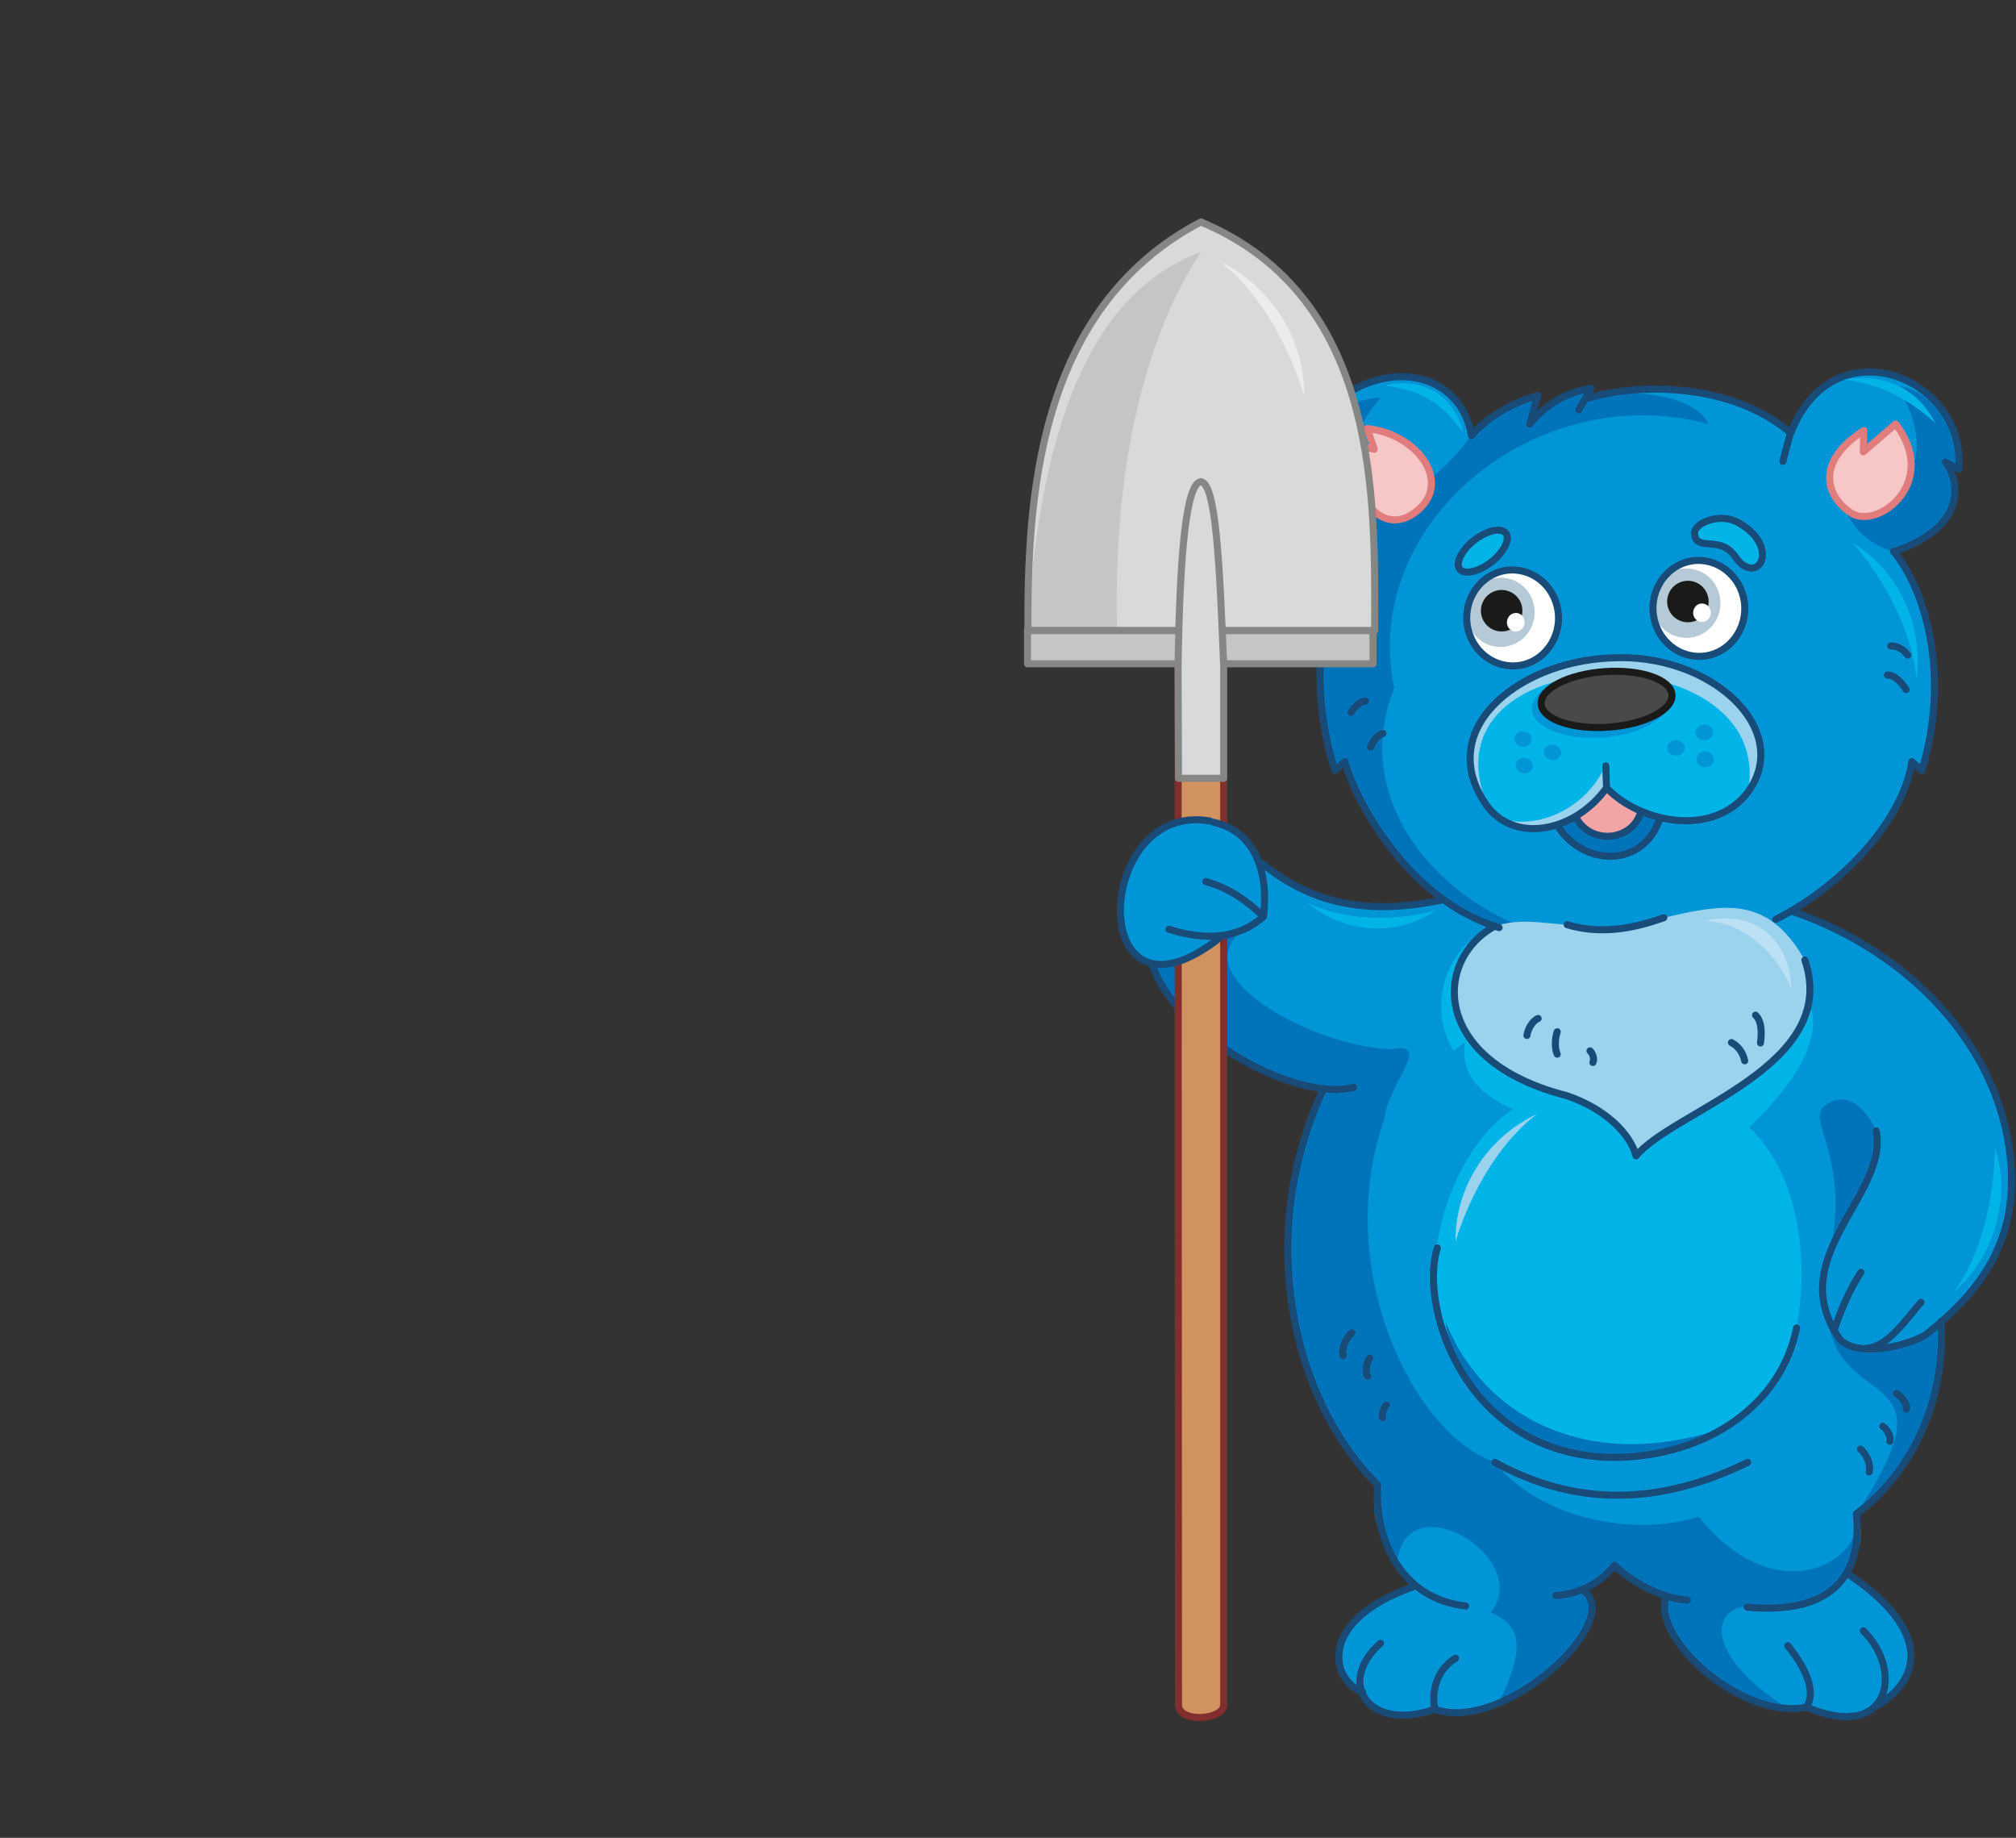 <?xml version="1.0" encoding="utf-8"?>
<!-- Generator: Adobe Illustrator 21.1.0, SVG Export Plug-In . SVG Version: 6.00 Build 0)  -->
<svg version="1.1" id="Layer_1" xmlns="http://www.w3.org/2000/svg" xmlns:xlink="http://www.w3.org/1999/xlink" x="0px" y="0px"
	 viewBox="0 0 486 443" style="enable-background:new 0 0 486 443;" xml:space="preserve">
<rect x="0" y="0" width="486" height="443" fill="#333333" stroke="none"/>
<style type="text/css">
	.st0{fill-rule:evenodd;clip-rule:evenodd;fill:#0095D6;}
	.st1{fill-rule:evenodd;clip-rule:evenodd;fill:#0074BA;}
	.st2{fill-rule:evenodd;clip-rule:evenodd;fill:#F3A5A6;}
	.st3{fill-rule:evenodd;clip-rule:evenodd;fill:#00B4E8;}
	.st4{fill-rule:evenodd;clip-rule:evenodd;fill:#9BD3EE;}
	.st5{fill-rule:evenodd;clip-rule:evenodd;fill:#F7C6C7;}
	.st6{fill:none;stroke:#E07C7C;stroke-width:1.7;stroke-linecap:round;stroke-linejoin:round;stroke-miterlimit:22.926;}
	.st7{fill-rule:evenodd;clip-rule:evenodd;fill:#494948;}
	.st8{fill:none;stroke:#1A1A18;stroke-width:1.7;stroke-linecap:round;stroke-linejoin:round;stroke-miterlimit:22.926;}
	.st9{fill-rule:evenodd;clip-rule:evenodd;fill:#FFFFFF;}
	.st10{fill-rule:evenodd;clip-rule:evenodd;fill:#B5CAD6;}
	.st11{fill-rule:evenodd;clip-rule:evenodd;fill:#1A1A18;}
	.st12{fill:none;stroke:#194B79;stroke-width:1.7;stroke-linecap:round;stroke-linejoin:round;stroke-miterlimit:22.926;}
	.st13{fill-rule:evenodd;clip-rule:evenodd;fill:#D0935F;}
	.st14{fill:none;stroke:#822E2D;stroke-width:1.7;stroke-linecap:round;stroke-linejoin:round;stroke-miterlimit:22.926;}
	.st15{fill-rule:evenodd;clip-rule:evenodd;fill:#BCE1F4;}
	.st16{fill-rule:evenodd;clip-rule:evenodd;fill:#D8D9D9;}
	.st17{fill-rule:evenodd;clip-rule:evenodd;fill:#C5C5C6;}
	.st18{fill:none;stroke:#868685;stroke-width:1.7;stroke-linecap:round;stroke-linejoin:round;stroke-miterlimit:22.926;}
	.st19{fill-rule:evenodd;clip-rule:evenodd;fill:#ECECEC;}
</style>
<path class="st0" d="M359.9,223.5l72.1-3.9c46.9,14.8,72.4,69.5,36.1,98.9c-0.4,4.1,3.3,28-20.4,46.4c2.2,5.7-0.1,10.6-2.6,14.8
	c9.3,4.1,25.7,20,7.8,31.4c-5,4-10.8,3.7-17.2,0.6c-17.2,3.7-36.7-19.3-33.9-26.5l-12.5-7.7l-7.8,5.8c9.4,6.4-11.7,32-35.5,28.8
	c-8.7,2.6-14.6,1.2-17.6-4.1c-9.9-6-5.9-18.3,12.1-25.2c-5.6-7.4-10.1-15.1-8.3-24.7c-3-31.8-6-63.7-9-95.4l-45.5-30.4
	c-10.1-1.7-9.9-22.4-1.2-29.3c7.6-8.9,25-5.8,27.8,5.2c13.2,11.6,28,12.6,43.6,8.8L359.9,223.5z"/>
<path class="st0" d="M361.3,223.6c-15.7-4.9-34.9-26.7-37.2-40l-2.4,2.1c-4.2-21.6-7.4-36.9,6.8-54.5c-3-0.9-7.8-1.1-9.7-4l-0.6,3.1
	c-3.1-4.3-3.7-9.1-1.8-14.4l-3.1,3c-2.4-15,8.3-27.5,23-28.1c12.7-0.2,15.3,5.2,18.4,14.1l7.3-6l8.8-3.8l-1.9,6.9
	c3.7-4.4,8.6-7.2,14.8-8.6l-1.9,3.3c20.3-5.1,36.4-4.3,50,7.6c10.5-25.7,41.4-15.3,40.5,8.7l-3.2-1.7c6.7,9.6-0.7,17.2-12.5,21.6
	c10.4,13.3,13.1,28.9,6.9,52.8l-2.4-2.1c-2.2,9.1-7.9,26.2-37.7,40.2L361.3,223.6z"/>
<path class="st1" d="M319.1,262.4c-15.4-3.4-32.7-12.6-41.5-30.3c5.2,1.7,10.5-0.5,16.1-6.6l7.2-2.1c-17.8,11.2,16.3,29.2,34.6,29.5
	c10-1.8-0.7,7.8-1.8,16.9c-12.7,36.1,7.3,76.3,26.7,82.6c9.1,12.1,31.1,18.7,49.1,13.2c19.3,23.8,40.4,10.2,38.2-0.9
	c24.9-38-6.2-22.5-7.4-49.8c1.3,14.4,20.1,11,27.8,3.4c1.1,19.8-6.2,36.3-20.4,46.4c2.2,17.6-10.8,24.4-26.3,22.5
	c-9.4,0.5-10,12.2,9.4,24.5c-15.9-1.1-32.8-18.6-29-26.8l-5.6-2.7l-6.9-5l-7.8,5.8c10.6,9.6-12.1,22.7-20.2,27.4
	c5.8-11.8,6.3-18.4-1.9-21.7c10.4-13.5-21-31.8-22.6-11.7c-4.2-6.3-7.1-12.2-4.6-19.1C305.2,332.8,307.2,279.4,319.1,262.4z"/>
<path class="st1" d="M361.3,223.6c-16.5-7.2-28.5-19.8-37.2-40l-2.4,2.1c-6.2-22.6-5.1-37.3,5.5-52.9l-8.5-5.5l-0.6,3.1
	c-7.3-13.4-1.7-34.1,14.7-34.5c-16.4,18.5,0.9,38,22.5,8.3l6.5-5.2l8.8-3.8l-1.9,6.9c3.7-4.4,8.6-7.2,14.8-8.6l-1.9,3.3
	c13.6-4.7,28.3-0.2,30.2,5.4c-41.2-11.1-84,23.7-75.7,63.7c-12.8,31.9,19.6,59.8,46.9,61.1L361.3,223.6z"/>
<path class="st1" d="M400.6,197.4l-13-6l-12.4,7.4C380.6,209.3,396.4,208.6,400.6,197.4z"/>
<path class="st2" d="M395.5,194.8l-4.4-1.9l-4-2.9l-3.3,3.2l-4.4,2.6C382.6,203.7,393.3,203,395.5,194.8z"/>
<path class="st1" d="M443.6,116.6l17.1-3.4c3.6-5.9-0.5-18.4-5.1-20.4c8.5,0,17.9,9.4,16.5,20.4l-3.2-1.7
	c5.8,9.3,2.4,15.4-12.4,21.5C449,130.9,443.7,124.5,443.6,116.6z"/>
<path class="st3" d="M402.2,285.5c12.5-4.9,50.6-37,27.7-50.1c1.2-3.5-52.6-3.4-67.2-6.8c-0.8-0.2-2-4.9-2.8-5.1l-3.7,1.9
	c-7,4.5-12.4,16.8-5.8,27.9l2.8-2.2c-2.7,16.6,21.8,18.9,39.1,25.9C399.9,282.1,400.8,280.3,402.2,285.5z"/>
<path class="st3" d="M433.1,320c2.8-14.6,1.5-37.6-13-49.7l-51.2-4.7c-10.9,2.9-20.8,20.2-22.5,35.1c-2.2,21.3,7.4,50.5,42.8,50.5
	C411.8,351.1,428.8,339.1,433.1,320z"/>
<path class="st1" d="M418.2,343.3c-35.6,13.1-61-2.5-69.7-24.7C351.2,350.4,393,360.4,418.2,343.3z"/>
<path class="st3" d="M387.3,189.9l-0.2-5.3L387.3,189.9c-7.4,10.3-21.4,13.5-28.5,4.8c-13.1-19.2,6.7-35.1,29.3-36.1
	c24.2-1.5,44.3,17.2,33.3,32.3C412.7,202,395,198.2,387.3,189.9z"/>
<path class="st4" d="M387.2,184c-3.7,9.4-14.8,16.3-25.5,13.4c9.6,5.2,16.8,1.8,25.6-7.5L387.2,184z M358.8,194.7
	c-13.1-19.2,6.7-35.1,29.3-36.1c24.2-1.5,44.3,17.2,33.3,32.3C428.4,152,340.9,153.2,358.8,194.7z"/>
<path class="st5" d="M341.9,122.9c8-6.9-0.2-18.3-12.3-19.6l1.7,5l-4.1-0.9C324.1,117,332.6,131,341.9,122.9z"/>
<path class="st6" d="M341.9,122.9c8-6.9-0.2-18.3-12.3-19.6l1.7,5l-4.1-0.9C324.1,117,332.6,131,341.9,122.9z"/>
<path class="st5" d="M449.3,103.8l-0.1,5.1l7.8-6.7c10.6,14-4.1,25.3-10.5,21.6C440.5,120.1,437.1,111.6,449.3,103.8z"/>
<path class="st6" d="M449.3,103.8l-0.1,5.1l7.8-6.7c10.6,14-4.1,25.3-10.5,21.6C440.5,120.1,437.1,111.6,449.3,103.8z"/>
<ellipse transform="matrix(0.998 -7.082686e-02 7.082686e-02 0.998 -11.057 27.734)" class="st0" cx="385.6" cy="169.8" rx="16.5" ry="7.9"/>
<ellipse transform="matrix(0.998 -7.074129e-02 7.074129e-02 0.998 -10.95 27.803)" class="st7" cx="387.1" cy="168.5" rx="15.8" ry="6.7"/>
<ellipse transform="matrix(0.998 -7.074129e-02 7.074129e-02 0.998 -10.95 27.803)" class="st8" cx="387.1" cy="168.5" rx="15.8" ry="6.7"/>
<path class="st9" d="M365.3,137.6c6.2,0.6,10.9,6.2,10.6,12.5c-0.4,6.3-5.7,10.9-11.9,10.3c-6.2-0.6-10.9-6.2-10.6-12.5
	C353.7,141.6,359.1,137,365.3,137.6z"/>
<path class="st9" d="M410.2,135.3c6.2,0.6,10.9,6.2,10.6,12.5c-0.4,6.3-5.7,10.9-11.9,10.3c-6.2-0.6-10.9-6.2-10.6-12.5
	C398.6,139.3,404,134.7,410.2,135.3z"/>
<path class="st10" d="M365.2,140c4.1,1.9,5.9,6.9,4,11.1c-1.9,4.2-6.8,6-10.9,4.1c-4.1-1.9-5.9-6.9-4-11.1
	C356.1,139.9,361,138.1,365.2,140z"/>
<path class="st10" d="M410,137.8c4.1,1.9,5.9,6.9,4,11.1c-1.9,4.2-6.8,6-10.9,4.1c-4.1-1.9-5.9-6.9-4-11.1
	C401,137.7,405.9,135.8,410,137.8z"/>
<ellipse transform="matrix(0.934 -0.358 0.358 0.934 -28.743 139.19)" class="st11" cx="361.9" cy="147.3" rx="5" ry="5"/>
<ellipse transform="matrix(0.934 -0.358 0.358 0.934 -24.995 155.106)" class="st11" cx="406.8" cy="145.1" rx="5" ry="5"/>
<path class="st9" d="M367.5,149.6c0.2,1.2-0.6,2.4-1.7,2.6c-1.2,0.2-2.3-0.6-2.5-1.8c-0.2-1.2,0.6-2.4,1.7-2.6
	C366.2,147.5,367.3,148.4,367.5,149.6z"/>
<path class="st9" d="M412.4,147.3c0.2,1.2-0.6,2.4-1.7,2.6c-1.2,0.2-2.3-0.6-2.5-1.8c-0.2-1.2,0.6-2.4,1.7-2.6
	C411.1,145.3,412.2,146.1,412.4,147.3z"/>
<path class="st12" d="M277.6,232.1c6.3,18.6,35.6,33.5,48.7,30"/>
<path class="st4" d="M394.3,278.5c9.2-11,47.5-21.3,40.7-47.2c-11.4-20.1-25.9-10.6-46.3-7.6c-15.6-0.6-21.5-3-28.9-0.2
	c-14.3,8.2-14.8,32.3,17.8,40.6C387.1,267.3,392.9,273.2,394.3,278.5z"/>
<path class="st1" d="M439.9,266.5c4.5-3.2,8.7-1.2,12.4,5.9c3.1,7.7-7.4,19.6-11.1,29.4C446.1,278.7,435.2,270,439.9,266.5z"/>
<path class="st3" d="M354.9,130.6c3-2.5,6.5-3.5,7.9-2.3c1.4,1.2,0.1,4.3-2.8,6.8c-3,2.5-6.5,3.5-7.9,2.3
	C350.7,136.2,352,133.1,354.9,130.6z M418.7,125.8c-4.3-2.2-10.2,0.3-10.2,2.7c0.1,3.9,4.6,1.6,7.8,3.7c2.1,1.3,2.4,3.3,4.4,4.3
	C425.3,138.9,427.9,130.6,418.7,125.8z"/>
<path class="st12" d="M354.9,130.6c3-2.5,6.5-3.5,7.9-2.3c1.4,1.2,0.1,4.3-2.8,6.8c-3,2.5-6.5,3.5-7.9,2.3
	C350.7,136.2,352,133.1,354.9,130.6z M418.7,125.8c-4.3-2.2-10.2,0.3-10.2,2.7c0.1,3.9,4.6,1.6,7.8,3.7c2.1,1.3,2.4,3.3,4.4,4.3
	C425.3,138.9,427.9,130.6,418.7,125.8z"/>
<path class="st4" d="M350.9,299.2c3.1-10.3,10-23.5,19.7-30.7C358.5,274.1,350.7,286.4,350.9,299.2z"/>
<path class="st13" d="M284.1,410.8c-0.1,4.7,11.1,3.8,10.9,0V160.6c-1-25.4-1.9-44.1-5.5-44.6c-3.5,0.4-5.1,16.9-5.5,44.6
	L284.1,410.8L284.1,410.8z"/>
<path class="st14" d="M284.1,410.8c-0.1,4.7,11.1,3.8,10.9,0V160.6c-1-25.4-1.9-44.1-5.5-44.6c-3.5,0.4-5.1,16.9-5.5,44.6
	L284.1,410.8L284.1,410.8z"/>
<path class="st0" d="M277.6,232.1c-10.1-1.7-9.9-22.4-1.2-29.3c7.6-8.9,25-5.8,27.8,5.2l0.4,12.8l-3.7,2.6l-6.5,2.3
	C286.6,232.1,281.5,233.3,277.6,232.1z"/>
<path class="st15" d="M431.8,238.4c-2.7-7.6-11.2-16.5-21.1-16.4C424.9,218.8,431.8,228.6,431.8,238.4z"/>
<path class="st12" d="M401.6,385c-3.4,10.1,18.5,29.7,33.9,26.5c2.1-3.4,0.6-8.4-4.5-14.8 M452.7,411c10.9-6.6,12.3-18.3-6.6-31.2
	 M360.4,352.5c19.8,10.9,40.1,10.2,60.9,0 M467.9,318.5c1.3,20.2-7.9,37.3-20.4,46.4c1.1,10.8-2,24.7-26.3,22.5 M319.1,262.4
	c-16.7,35.5-7.5,75.2,13,95.5c-0.8,13.4,5.8,27.5,21.2,29.2 M431.8,219.6c25.3,8.4,48.4,29.3,52.5,56.8c3.4,22.7-7.5,35.3-20,45.3
	c-4.8,2.9-16.5,5.5-20.7,1.2c-14.1-19.7,11.8-34.9,8.7-50.3 M333.4,176.8c-1.4,0.3-2.4,1.9-3,3.3 M455,162.7c1.8,0,3.5,1.9,4.5,3.5
	 M455.8,155.7c2.1,0,3.4,1.3,4.1,2.2 M417.4,251.3c1.7,0.9,2.8,2.5,3.2,4.4 M423.2,244.7c1.6,1.5,1.5,4.5,1.2,6.7 M370.8,245.5
	c-1.3,0.5-2.5,2.5-2.7,4.1 M375.4,248.7c-0.6,1.7-0.6,4.1,0,5.4 M384,256.1c0.4-0.7,0-2.2-0.7-2.8 M323.8,326.8
	c-0.5-1.6,0.6-4.3,2.1-5.5 M329.7,331.7c-0.7-1-0.3-3.2,0.5-4.3 M333.3,341.7c-0.3-0.8,0.2-2.3,0.9-3 M459.6,339.7
	c0.2-1.2-1.1-3.1-2.4-3.8 M450.6,354.8c0.5-1.6-0.6-4.3-2.1-5.5 M455.6,347.4c0.3-1.1-0.7-2.9-1.7-3.6 M329.2,169
	c-1.4,0-2.7,1.5-3.5,2.7 M359.9,223.5c-14.3,8.2-14.8,32.3,17.8,40.6c9.4,3.2,15.3,9.2,16.7,14.5c9.2-11,49.4-21.6,40.7-47.2
	 M377.8,222.9c6.1,1.8,13.4,1.9,23.3-1.7 M316.4,116c-1.9,5.1-1,9.8,1.8,14.4c0-3.6,2.5-8,6.8-10.8 M380.6,98.8l3-5.2
	c-6.1,1-11,3.9-14.8,8.6l1.9-6.9c-6.5,2-11.7,4.9-16,9.7c-2-13.5-18-19.9-33.4-7.8c-5.5,4.1-10.4,12.7-8,21.8c1.9-2.5,4.3-4,7.3-4.6
	 M456.5,132.9c8,9.8,13.6,30.3,6.8,52.8l-2.4-2.1c-1.9,13.2-15.6,29.3-32.8,38 M382.1,96.2c11.6-3.8,35-4.4,49.6,8.2
	c10.2-26.4,42.4-13.5,40.5,8.7l-3.2-1.7c3.9,5.3,4.6,15.9-12.5,21.6 M318.8,127.3c1.4,2.6,5.7,4.6,8.5,5.5
	c-9,10.8-12.2,31.6-5.5,52.9l2.4-2.1c3,10.7,16.1,33.7,37.2,40 M304.2,208.1c13.5,11,27.7,12.1,43.6,8.8 M292.5,198.2
	c10,2.1,13.4,12,12.1,22.7c-3.7-3.4-7.8-6.7-13.9-8.4 M304.6,220.9c-5.7,5.1-13.3,6.1-22.8,3.1 M294.5,225.7
	c-32.8,26.3-31.3-32.8-2.8-27.8 M375.1,384.6c6.1-0.4,11.2-3.5,14.1-7.3c4.6,4.4,11.6,8,17.5,8.4 M350.9,399.7
	c-5.2,3.2-5.7,8.9-5,12.3c16.8,6,46.6-21.9,35.5-28.8 M328.5,407.9c-7.6-2.8-11.1-17.1,11.9-25.3 M345.9,412
	c-16,5.6-23.9-6.4-13.1-15.9 M389.2,351.3c22.7-0.2,40.3-13,43.9-31.2 M450,325c5.3-0.4,9.8-7.4,13.1-11.1 M442.2,320.5
	c1.7-5,3.6-9.5,6.4-13.8 M346.5,300.8c-4.6,14.8,7.4,50.5,42.8,50.5 M431.6,104.4l-1.8,6.8 M435.5,411.5
	c20.1,8.5,23.5-8.7,13.7-18.4"/>
<path class="st16" d="M289.5,53.5C333.6,74.1,330.2,115,331,152h-83.3C249.8,117.1,248,77.7,289.5,53.5z"/>
<path class="st17" d="M289.5,60.7c-6.9,10.5-21.6,38.1-20.2,91.3h29.1h-50.8C251.1,97.8,265,70,289.5,60.7z"/>
<path class="st18" d="M289.5,53.5c43.6,18.3,41.9,67.8,41.9,98.5h-83.6C247.7,121.4,249.6,74.4,289.5,53.5z"/>
<rect x="247.7" y="152" class="st17" width="83.3" height="8"/>
<rect x="247.7" y="152" class="st18" width="83.3" height="8"/>
<path class="st16" d="M284.1,187.6H295v-26.9c-1-25.4-1.9-44.1-5.5-44.6c-3.5,0.4-5.1,16.9-5.5,44.6L284.1,187.6L284.1,187.6z"/>
<path class="st18" d="M284.1,187.6H295v-26.9c-1-25.4-1.9-44.1-5.5-44.6c-3.5,0.4-5.1,16.9-5.5,44.6L284.1,187.6L284.1,187.6z"/>
<path class="st19" d="M314.4,95.5c-3.2-11-10.4-25-20.5-32.6C306.5,69,314.6,81.9,314.4,95.5z"/>
<path class="st12" d="M375.6,147.3c0.9,6.3-3.3,12.2-9.3,13.1c-6.1,0.9-11.7-3.5-12.6-9.8c-0.9-6.3,3.3-12.2,9.3-13.1
	C369.1,136.6,374.7,141,375.6,147.3z M420.5,145c0.9,6.3-3.3,12.2-9.3,13.1c-6.1,0.9-11.7-3.5-12.6-9.8c-0.9-6.3,3.3-12.2,9.3-13.1
	C413.9,134.3,419.6,138.7,420.5,145z M375.3,198.8c6.4,10.4,21.1,10.4,24.9-1.7 M379.8,196.8c3.4,7,13.9,6.1,15.8-1.3 M387.1,184.6
	l0.2,5.3c-7.4,10.3-21.4,13.5-28.5,4.8c-13.6-18.3,6.7-35.1,29.3-36.1c24.2-1.5,44.3,17.2,33.3,32.3c-8.5,11.2-26.2,7.3-34-0.9"/>
<path class="st3" d="M446.6,130.8c7.1,8.1,14.5,21,15.4,33.1C463.8,150.6,457.6,137.5,446.6,130.8z M444.5,91.5
	c8.4,0.9,15.4,4.5,22.1,10.5C462.3,93.8,454.6,89.8,444.5,91.5z M480.9,276.5c0,10.8-2.8,25.4-10,35.1
	C480.9,302.7,484.9,288.7,480.9,276.5z M346.1,219.5c-9,2.4-21.8,2.8-31.2-2.1C324.1,225.1,336.6,225.9,346.1,219.5z M333.8,92.9
	c8,1.1,13.5,3.5,19,11.6C350.4,94.6,342.2,90.9,333.8,92.9z"/>
<path class="st0" d="M410.3,174.7c-1.1,0.3-1.8,1.3-1.5,2.3c0.3,1,1.4,1.6,2.6,1.4c1.1-0.3,1.8-1.3,1.5-2.3
	C412.6,175.1,411.5,174.4,410.3,174.7z M374.6,179.5c1.1,0.2,1.9,1.2,1.7,2.2c-0.2,1-1.3,1.7-2.4,1.5c-1.1-0.2-1.9-1.2-1.7-2.2
	C372.4,180,373.5,179.3,374.6,179.5z M403.5,178.4c-1.1,0.3-1.8,1.3-1.5,2.3c0.3,1,1.4,1.6,2.6,1.4c1.1-0.3,1.8-1.3,1.5-2.3
	C405.7,178.8,404.6,178.2,403.5,178.4z M367.8,182.7c1.1,0.2,1.9,1.2,1.7,2.2s-1.3,1.7-2.4,1.5c-1.1-0.2-1.9-1.2-1.7-2.2
	S366.7,182.5,367.8,182.7z M410.5,181.2c-1.1,0.3-1.8,1.3-1.5,2.3c0.3,1,1.4,1.6,2.6,1.4c1.1-0.3,1.8-1.3,1.5-2.3
	C412.8,181.5,411.6,180.9,410.5,181.2z M367.5,176.3c1.1,0.2,1.9,1.2,1.7,2.2c-0.2,1-1.3,1.7-2.4,1.5c-1.1-0.2-1.9-1.2-1.7-2.2
	C365.3,176.8,366.4,176.1,367.5,176.3z"/>
</svg>
